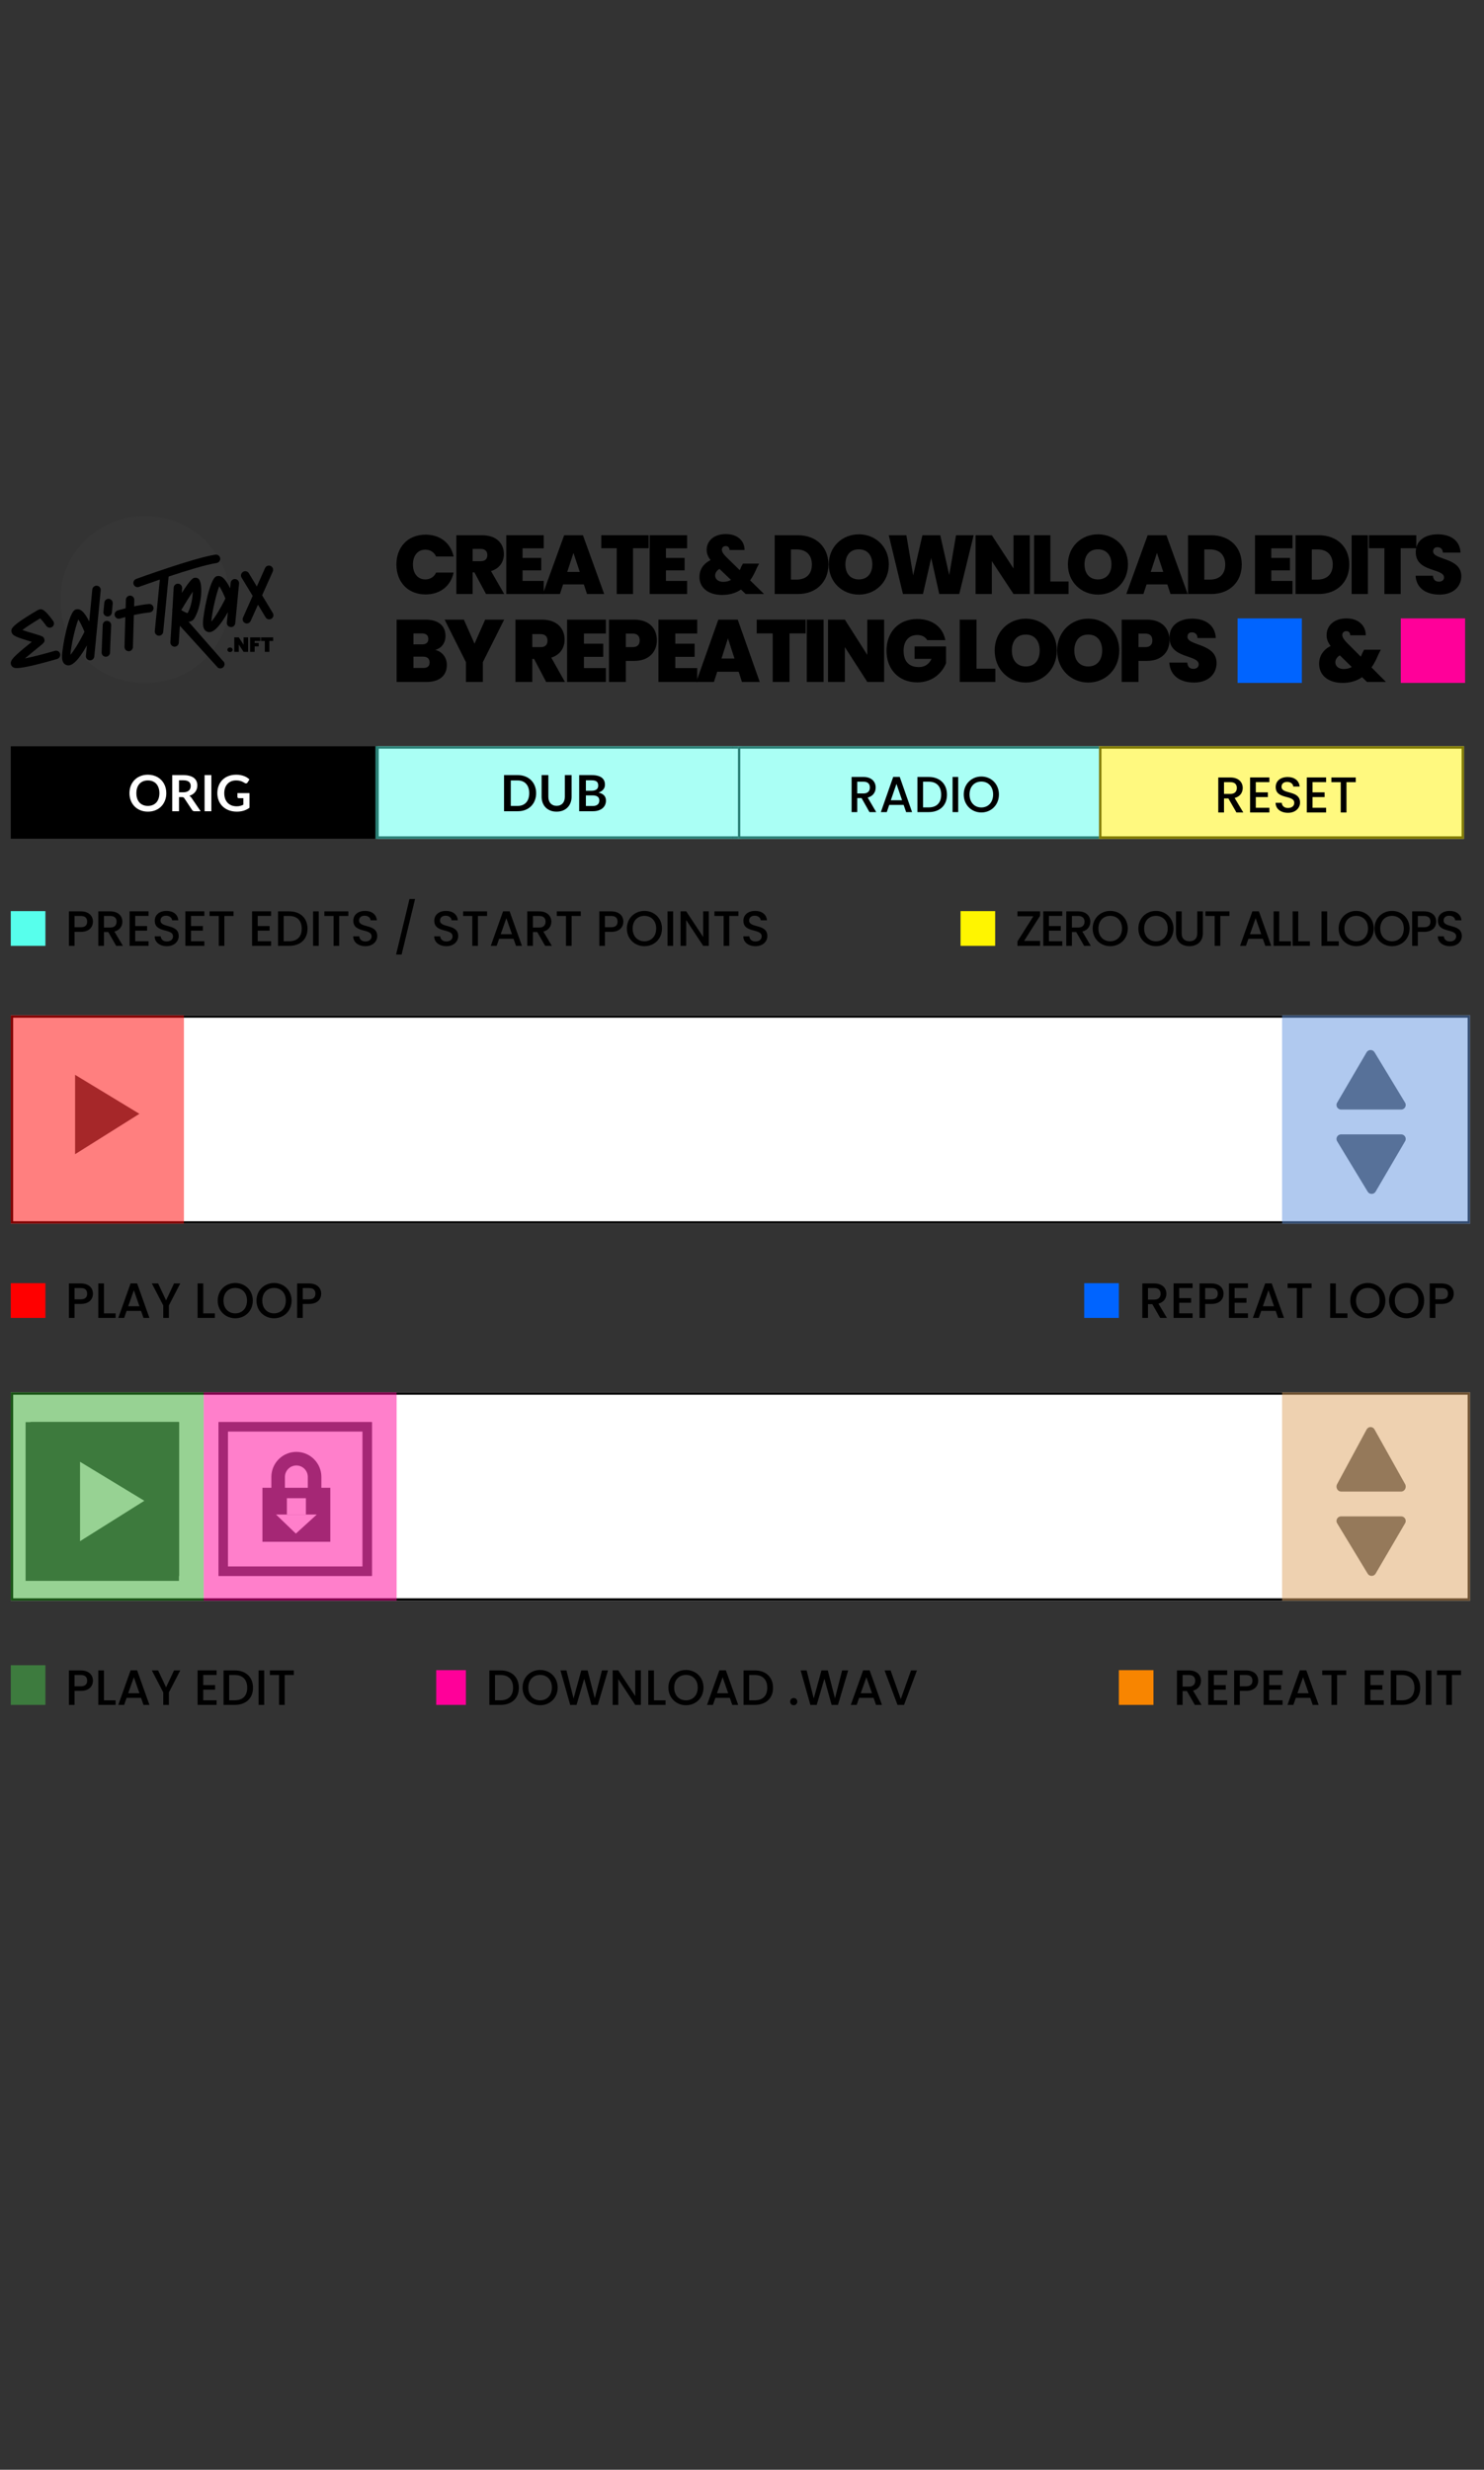 <svg width="413" height="687" viewBox="0 0 413 687" fill="none" xmlns="http://www.w3.org/2000/svg">
<rect x="0" y="0" width="413" height="687" fill="#333333" stroke="none"/>
<path opacity="0.2" d="M29.156 319.685V307.255C29.156 306.204 30.19 305.543 31.025 306.059L40.909 312.165C41.751 312.686 41.761 314.012 40.925 314.546L31.042 320.87C30.206 321.405 29.156 320.745 29.156 319.685Z" fill="white"/>
<g opacity="0.5">
<path opacity="0.5" d="M85.008 307.787V319.516H92.206V316.733H88.673V307.787H85.008Z" fill="white"/>
<path opacity="0.5" d="M102.708 314.845C102.708 311.862 100.594 310.057 97.787 310.057C94.981 310.057 92.867 311.862 92.867 314.845C92.867 317.826 94.981 319.632 97.787 319.632C100.594 319.632 102.708 317.826 102.708 314.845ZM96.582 314.845C96.582 313.735 97.144 313.237 97.787 313.237C98.431 313.237 98.993 313.735 98.993 314.845C98.993 315.955 98.431 316.451 97.787 316.451C97.126 316.451 96.582 315.955 96.582 314.845Z" fill="white"/>
<path opacity="0.5" d="M113.2 314.845C113.2 311.862 111.087 310.057 108.28 310.057C105.473 310.057 103.359 311.862 103.359 314.845C103.359 317.826 105.473 319.632 108.28 319.632C111.087 319.632 113.2 317.826 113.2 314.845ZM107.074 314.845C107.074 313.735 107.636 313.237 108.28 313.237C108.924 313.237 109.485 313.735 109.485 314.845C109.485 315.955 108.924 316.451 108.28 316.451C107.619 316.451 107.074 315.955 107.074 314.845Z" fill="white"/>
<path opacity="0.5" d="M118.017 311.449V310.173H114.352V323.989H118.017V318.241C118.463 319.085 119.338 319.632 120.577 319.632C122.723 319.632 124.424 317.86 124.424 314.845C124.424 311.829 122.723 310.057 120.577 310.057C119.338 310.057 118.463 310.604 118.017 311.449ZM120.708 314.845C120.708 315.872 120.114 316.418 119.354 316.418C118.595 316.418 118 315.872 118 314.845C118 313.818 118.595 313.271 119.354 313.271C120.114 313.271 120.708 313.818 120.708 314.845Z" fill="white"/>
<path opacity="0.5" d="M128.022 319.351H136.558V316.385H132.777C134.693 315.176 136.509 313.172 136.509 310.769C136.509 308.847 135.436 307.141 132.431 307.141C130.169 307.141 128.088 308.383 127.973 311.597H131.523C131.456 310.62 131.787 310.222 132.183 310.222C132.562 310.222 132.81 310.521 132.81 311.05C132.81 312.79 130.35 314.828 128.022 316.584V319.351Z" fill="white"/>
</g>
<g opacity="0.5">
<path opacity="0.5" d="M160.73 313.316C160.73 315.716 161.449 317.507 163.762 317.507C166.076 317.507 166.794 315.716 166.794 313.316C166.794 310.939 166.076 309.158 163.762 309.158C161.449 309.158 160.73 310.939 160.73 313.316ZM165.245 313.316C165.245 314.78 165.087 316.042 163.762 316.042C162.437 316.042 162.28 314.78 162.28 313.316C162.28 311.907 162.437 310.623 163.762 310.623C165.087 310.623 165.245 311.907 165.245 313.316Z" fill="white"/>
<path opacity="0.5" d="M167.988 313.316C167.988 315.716 168.707 317.507 171.02 317.507C173.333 317.507 174.052 315.716 174.052 313.316C174.052 310.939 173.333 309.158 171.02 309.158C168.707 309.158 167.988 310.939 167.988 313.316ZM172.502 313.316C172.502 314.78 172.345 316.042 171.02 316.042C169.695 316.042 169.538 314.78 169.538 313.316C169.538 311.907 169.695 310.623 171.02 310.623C172.345 310.623 172.502 311.907 172.502 313.316Z" fill="white"/>
<path opacity="0.5" d="M177.076 316.684C177.076 316.166 176.672 315.76 176.121 315.76C175.549 315.76 175.145 316.166 175.145 316.684C175.145 317.203 175.549 317.609 176.121 317.609C176.672 317.609 177.076 317.203 177.076 316.684ZM177.076 312.02C177.076 311.502 176.672 311.096 176.121 311.096C175.549 311.096 175.145 311.502 175.145 312.02C175.145 312.538 175.549 312.944 176.121 312.944C176.672 312.944 177.076 312.538 177.076 312.02Z" fill="white"/>
<path opacity="0.5" d="M178.191 313.316C178.191 315.716 178.91 317.507 181.224 317.507C183.537 317.507 184.255 315.716 184.255 313.316C184.255 310.939 183.537 309.158 181.224 309.158C178.91 309.158 178.191 310.939 178.191 313.316ZM182.705 313.316C182.705 314.78 182.549 316.042 181.224 316.042C179.899 316.042 179.741 314.78 179.741 313.316C179.741 311.907 179.899 310.623 181.224 310.623C182.549 310.623 182.705 311.907 182.705 313.316Z" fill="white"/>
<path opacity="0.5" d="M185.876 309.293V314.116H187.381C187.55 313.609 187.965 313.248 188.616 313.248C189.504 313.248 189.964 313.755 189.964 314.679C189.964 315.547 189.548 316.2 188.628 316.2C187.864 316.2 187.404 315.783 187.269 315.209H185.742C185.876 316.549 186.887 317.53 188.65 317.53C190.514 317.53 191.48 316.335 191.48 314.657C191.48 313.383 190.829 311.941 188.92 311.941C188.235 311.941 187.617 312.234 187.314 312.606V310.679H190.952V309.293H185.876Z" fill="white"/>
<path opacity="0.5" d="M194.513 316.684C194.513 316.166 194.109 315.76 193.559 315.76C192.986 315.76 192.582 316.166 192.582 316.684C192.582 317.203 192.986 317.609 193.559 317.609C194.109 317.609 194.513 317.203 194.513 316.684ZM194.513 312.02C194.513 311.502 194.109 311.096 193.559 311.096C192.986 311.096 192.582 311.502 192.582 312.02C192.582 312.538 192.986 312.944 193.559 312.944C194.109 312.944 194.513 312.538 194.513 312.02Z" fill="white"/>
<path opacity="0.5" d="M195.629 313.316C195.629 315.716 196.348 317.507 198.661 317.507C200.974 317.507 201.693 315.716 201.693 313.316C201.693 310.939 200.974 309.158 198.661 309.158C196.348 309.158 195.629 310.939 195.629 313.316ZM200.144 313.316C200.144 314.78 199.986 316.042 198.661 316.042C197.336 316.042 197.179 314.78 197.179 313.316C197.179 311.907 197.336 310.623 198.661 310.623C199.986 310.623 200.144 311.907 200.144 313.316Z" fill="white"/>
<path opacity="0.5" d="M202.887 313.316C202.887 315.716 203.605 317.507 205.919 317.507C208.232 317.507 208.951 315.716 208.951 313.316C208.951 310.939 208.232 309.158 205.919 309.158C203.605 309.158 202.887 310.939 202.887 313.316ZM207.401 313.316C207.401 314.78 207.244 316.042 205.919 316.042C204.594 316.042 204.437 314.78 204.437 313.316C204.437 311.907 204.594 310.623 205.919 310.623C207.244 310.623 207.401 311.907 207.401 313.316Z" fill="white"/>
</g>
<path opacity="0.2" d="M381.711 304.5H370.438C369.485 304.5 368.886 303.464 369.354 302.626L374.892 292.719C375.363 291.874 376.566 291.865 377.051 292.702L382.786 302.61C383.271 303.447 382.672 304.5 381.711 304.5Z" fill="white"/>
<path opacity="0.2" d="M370.439 321.06H381.711C382.664 321.06 383.264 322.096 382.796 322.934L377.258 332.841C376.786 333.686 375.583 333.695 375.099 332.857L369.363 322.95C368.878 322.113 369.477 321.06 370.439 321.06Z" fill="white"/>
<path opacity="0.5" d="M325.484 308.64H329.268V297.6H323.762V300.742H325.484V308.64Z" fill="white"/>
<g opacity="0.5">
<path opacity="0.5" d="M317.879 319.267V324.819H320.812V323.936H318.988V319.267H317.879Z" fill="white"/>
<path opacity="0.5" d="M325.76 322.615C325.76 321.224 324.77 320.34 323.502 320.34C322.233 320.34 321.242 321.224 321.242 322.615C321.242 323.999 322.201 324.89 323.47 324.89C324.746 324.89 325.76 323.999 325.76 322.615ZM322.368 322.615C322.368 321.733 322.899 321.311 323.486 321.311C324.072 321.311 324.619 321.733 324.619 322.615C324.619 323.49 324.056 323.92 323.47 323.92C322.875 323.92 322.368 323.49 322.368 322.615Z" fill="white"/>
<path opacity="0.5" d="M330.811 322.615C330.811 321.224 329.82 320.34 328.552 320.34C327.284 320.34 326.293 321.224 326.293 322.615C326.293 323.999 327.252 324.89 328.52 324.89C329.797 324.89 330.811 323.999 330.811 322.615ZM327.419 322.615C327.419 321.733 327.95 321.311 328.537 321.311C329.123 321.311 329.67 321.733 329.67 322.615C329.67 323.49 329.107 323.92 328.52 323.92C327.926 323.92 327.419 323.49 327.419 322.615Z" fill="white"/>
<path opacity="0.5" d="M332.73 321.049V320.412H331.621V326.918H332.73V324.19C333 324.548 333.492 324.89 334.181 324.89C335.307 324.89 336.187 323.975 336.187 322.6C336.187 321.224 335.307 320.34 334.181 320.34C333.5 320.34 332.992 320.674 332.73 321.049ZM335.053 322.6C335.053 323.435 334.491 323.911 333.888 323.911C333.294 323.911 332.73 323.451 332.73 322.615C332.73 321.78 333.294 321.319 333.888 321.319C334.491 321.319 335.053 321.764 335.053 322.6Z" fill="white"/>
</g>
<path d="M389.932 311.4H373.232C372.242 311.4 371.624 310.34 372.12 309.492L380.324 295.474C380.814 294.636 382.034 294.627 382.537 295.457L391.034 309.475C391.547 310.323 390.93 311.4 389.932 311.4Z" fill="#4C4F53"/>
<path d="M373.232 316.92H389.932C390.922 316.92 391.54 318.069 391.044 318.987L382.84 334.173C382.35 335.081 381.13 335.091 380.627 334.191L372.13 319.005C371.617 318.087 372.234 316.92 373.232 316.92Z" fill="#4C4F53"/>
<path opacity="0.5" d="M18.145 326.58V301.74L40.171 313.942L18.145 326.58Z" fill="#4B4F53"/>
<path d="M104.75 233.305H206.315V207.59H104.75V233.305Z" fill="white"/>
<path fill-rule="evenodd" clip-rule="evenodd" d="M105.41 232.642H205.655V208.253H105.41V232.642ZM104.75 233.305V207.59H206.315V233.305H104.75Z" fill="black"/>
<path d="M205.371 233.305H306.936V207.59H205.371V233.305Z" fill="white"/>
<path fill-rule="evenodd" clip-rule="evenodd" d="M206.031 232.642H306.276V208.253H206.031V232.642ZM205.371 233.305V207.59H306.936V233.305H205.371Z" fill="black"/>
<path d="M305.867 233.305H407.433V207.59H305.867V233.305Z" fill="white"/>
<path fill-rule="evenodd" clip-rule="evenodd" d="M306.527 232.642H406.772V208.253H306.527V232.642ZM305.867 233.305V207.59H407.433V233.305H305.867Z" fill="black"/>
<path d="M3 233.305H105.208V207.59H3V233.305Z" fill="black"/>
<path d="M46.283 220.635C46.283 221.372 46.16 222.055 45.912 222.686C45.669 223.311 45.324 223.853 44.876 224.312C44.428 224.77 43.889 225.13 43.259 225.389C42.629 225.644 41.929 225.771 41.159 225.771C40.393 225.771 39.696 225.644 39.066 225.389C38.435 225.13 37.894 224.77 37.441 224.312C36.993 223.853 36.646 223.311 36.398 222.686C36.151 222.055 36.027 221.372 36.027 220.635C36.027 219.898 36.151 219.218 36.398 218.592C36.646 217.962 36.993 217.417 37.441 216.959C37.894 216.5 38.435 216.143 39.066 215.889C39.696 215.629 40.393 215.499 41.159 215.499C41.672 215.499 42.155 215.559 42.608 215.68C43.061 215.796 43.476 215.962 43.854 216.181C44.232 216.393 44.57 216.655 44.869 216.966C45.172 217.272 45.429 217.614 45.639 217.994C45.849 218.374 46.008 218.787 46.115 219.231C46.227 219.676 46.283 220.144 46.283 220.635ZM44.358 220.635C44.358 220.084 44.283 219.591 44.134 219.155C43.985 218.715 43.772 218.342 43.497 218.036C43.222 217.73 42.886 217.496 42.489 217.334C42.097 217.172 41.654 217.091 41.159 217.091C40.664 217.091 40.218 217.172 39.822 217.334C39.43 217.496 39.094 217.73 38.813 218.036C38.538 218.342 38.326 218.715 38.176 219.155C38.027 219.591 37.953 220.084 37.953 220.635C37.953 221.186 38.027 221.682 38.176 222.123C38.326 222.558 38.538 222.929 38.813 223.234C39.094 223.535 39.43 223.768 39.822 223.93C40.218 224.092 40.664 224.173 41.159 224.173C41.654 224.173 42.097 224.092 42.489 223.93C42.886 223.768 43.222 223.535 43.497 223.234C43.772 222.929 43.985 222.558 44.134 222.123C44.283 221.682 44.358 221.186 44.358 220.635ZM50.996 220.392C51.351 220.392 51.659 220.348 51.92 220.26C52.186 220.172 52.403 220.051 52.571 219.898C52.744 219.741 52.872 219.556 52.956 219.343C53.04 219.129 53.082 218.895 53.082 218.64C53.082 218.131 52.912 217.74 52.571 217.466C52.235 217.193 51.719 217.056 51.024 217.056H49.82V220.392H50.996ZM55.841 225.66H54.139C53.817 225.66 53.584 225.535 53.439 225.285L51.311 222.067C51.232 221.946 51.143 221.86 51.045 221.81C50.952 221.759 50.812 221.733 50.625 221.733H49.82V225.66H47.937V215.611H51.024C51.71 215.611 52.298 215.682 52.788 215.826C53.283 215.965 53.687 216.162 53.999 216.416C54.317 216.671 54.55 216.977 54.7 217.334C54.849 217.686 54.923 218.075 54.923 218.502C54.923 218.84 54.872 219.16 54.77 219.461C54.672 219.762 54.527 220.035 54.336 220.281C54.149 220.526 53.915 220.742 53.635 220.927C53.36 221.113 53.045 221.258 52.69 221.365C52.812 221.434 52.924 221.518 53.026 221.615C53.129 221.708 53.222 221.819 53.306 221.949L55.841 225.66ZM58.824 225.66H56.934V215.611H58.824V225.66ZM69.435 220.621V224.687C68.921 225.062 68.373 225.338 67.79 225.514C67.211 225.686 66.59 225.771 65.927 225.771C65.101 225.771 64.352 225.644 63.681 225.389C63.013 225.134 62.441 224.78 61.965 224.326C61.494 223.872 61.13 223.329 60.873 222.699C60.617 222.069 60.488 221.381 60.488 220.635C60.488 219.88 60.612 219.187 60.859 218.557C61.107 217.927 61.457 217.385 61.909 216.931C62.367 216.477 62.92 216.124 63.569 215.875C64.218 215.624 64.945 215.499 65.752 215.499C66.163 215.499 66.546 215.531 66.9 215.597C67.26 215.661 67.591 215.751 67.895 215.867C68.203 215.979 68.483 216.115 68.735 216.277C68.987 216.44 69.218 216.618 69.428 216.813L68.889 217.66C68.805 217.795 68.695 217.879 68.56 217.911C68.425 217.939 68.278 217.904 68.119 217.807C67.965 217.718 67.811 217.631 67.657 217.543C67.502 217.454 67.33 217.378 67.139 217.313C66.952 217.248 66.74 217.195 66.501 217.153C66.268 217.112 65.998 217.091 65.69 217.091C65.19 217.091 64.737 217.174 64.332 217.341C63.93 217.508 63.587 217.746 63.303 218.057C63.018 218.367 62.798 218.74 62.644 219.176C62.49 219.611 62.413 220.098 62.413 220.635C62.413 221.21 62.495 221.724 62.658 222.178C62.827 222.628 63.06 223.01 63.359 223.325C63.662 223.635 64.026 223.874 64.451 224.041C64.875 224.203 65.349 224.284 65.871 224.284C66.245 224.284 66.579 224.245 66.873 224.166C67.167 224.087 67.454 223.98 67.734 223.846V222.025H66.46C66.339 222.025 66.243 221.993 66.173 221.928C66.107 221.859 66.074 221.775 66.074 221.678V220.621H69.435Z" fill="white"/>
<path d="M110.32 157.026C110.32 161.919 113.534 165.352 118.434 165.352C122.526 165.352 125.438 162.986 126.247 159.275H121.37C120.792 160.505 119.705 161.177 118.365 161.177C116.284 161.177 114.92 159.554 114.92 157.026C114.92 154.521 116.284 152.897 118.365 152.897C119.705 152.897 120.792 153.57 121.37 154.799H126.247C125.438 151.088 122.526 148.722 118.434 148.722C113.534 148.722 110.32 152.155 110.32 157.026Z" fill="black"/>
<path d="M135.63 154.382C135.63 155.495 135.005 156.098 133.78 156.098H131.538V152.688H133.78C135.005 152.688 135.63 153.361 135.63 154.382ZM127.008 148.885V165.236H131.538V159.206H132.023L135.26 165.236H140.322L136.647 158.858C139.074 158.116 140.229 156.26 140.229 154.126C140.229 151.204 138.196 148.885 134.15 148.885H127.008Z" fill="black"/>
<path d="M151.323 148.885H140.898V165.236H151.323V161.595H145.429V158.649H150.63V155.193H145.429V152.526H151.323V148.885Z" fill="black"/>
<path d="M163.363 165.236H168.148L162.23 148.885H157.007L151.066 165.236H155.828L156.706 162.569H162.485L163.363 165.236ZM161.352 159.09H157.862L159.595 153.802L161.352 159.09Z" fill="black"/>
<path d="M167.34 152.503H171.639V165.236H176.17V152.503H180.515V148.885H167.34V152.503Z" fill="black"/>
<path d="M191.226 148.885H180.801V165.236H191.226V161.595H185.332V158.649H190.533V155.193H185.332V152.526H191.226V148.885Z" fill="black"/>
<path d="M207.208 152.99C207.254 150.717 205.52 148.56 202.007 148.56C198.563 148.56 196.667 150.555 196.667 152.944C196.667 153.941 196.968 154.799 197.754 155.796C195.65 156.84 194.656 158.556 194.656 160.481C194.656 163.473 197.084 165.491 200.967 165.491C203.024 165.491 204.757 164.981 206.214 163.984L207.531 165.236H212.64L208.757 161.432C209.45 160.481 210.051 159.345 210.583 158.069L211.253 156.77H206.769L206.306 157.605C206.168 157.953 206.029 158.278 205.867 158.603L202.053 154.869C201.29 154.103 200.898 153.477 200.898 152.897C200.898 152.271 201.383 151.9 201.984 151.9C202.538 151.9 203.024 152.248 203.024 152.99H207.208ZM201.267 161.85C199.834 161.85 199.025 161.038 199.025 160.087C199.025 159.415 199.418 158.742 200.227 158.255L203.44 161.316C202.816 161.664 202.099 161.85 201.267 161.85Z" fill="black"/>
<path d="M222.043 148.885L215.594 148.885V165.236H222.043C227.244 165.236 230.549 161.78 230.549 157.049C230.549 152.248 227.244 148.885 222.043 148.885ZM220.125 161.224V152.828H221.696C224.308 152.828 225.949 154.335 225.949 157.049C225.949 159.739 224.308 161.224 221.696 161.224H220.125Z" fill="black"/>
<path d="M247.365 157.002C247.365 152.085 243.666 148.63 239.02 148.63C234.397 148.63 230.652 152.085 230.652 157.002C230.652 161.919 234.397 165.398 239.02 165.398C243.643 165.398 247.365 161.919 247.365 157.002ZM235.276 157.002C235.276 154.428 236.662 152.804 239.02 152.804C241.355 152.804 242.765 154.428 242.765 157.002C242.765 159.53 241.355 161.177 239.02 161.177C236.662 161.177 235.276 159.53 235.276 157.002Z" fill="black"/>
<path d="M251.296 165.236H256.867L259.155 155.216L261.397 165.236H266.968L270.967 148.885H266.067L264.172 159.971L261.675 148.885H256.705L254.139 160.064L252.244 148.885H247.344L251.296 165.236Z" fill="black"/>
<path d="M282.063 148.885V158.139L276.031 148.885H271.5V165.236H276.031V156.098L282.063 165.236H286.594V148.885H282.063Z" fill="black"/>
<path d="M287.789 148.885V165.236H297.382V161.757H292.32V148.885H287.789Z" fill="black"/>
<path d="M313.912 157.002C313.912 152.085 310.213 148.63 305.567 148.63C300.944 148.63 297.199 152.085 297.199 157.002C297.199 161.919 300.944 165.398 305.567 165.398C310.19 165.398 313.912 161.919 313.912 157.002ZM301.822 157.002C301.822 154.428 303.209 152.804 305.567 152.804C307.902 152.804 309.312 154.428 309.312 157.002C309.312 159.53 307.902 161.177 305.567 161.177C303.209 161.177 301.822 159.53 301.822 157.002Z" fill="black"/>
<path d="M325.75 165.236H330.535L324.617 148.885H319.393L313.453 165.236H318.215L319.093 162.569H324.872L325.75 165.236ZM323.739 159.09H320.249L321.982 153.802L323.739 159.09Z" fill="black"/>
<path d="M337.078 148.885H330.629V165.236H337.078C342.279 165.236 345.584 161.78 345.584 157.049C345.584 152.248 342.279 148.885 337.078 148.885ZM335.159 161.224V152.828H336.731C339.343 152.828 340.984 154.335 340.984 157.049C340.984 159.739 339.343 161.224 336.731 161.224H335.159Z" fill="black"/>
<path d="M359.698 148.885H349.273V165.236H359.698V161.595H353.804V158.649H359.005V155.193H353.804V152.526H359.698V148.885Z" fill="black"/>
<path d="M367 148.885H360.551V165.236H367C372.201 165.236 375.506 161.78 375.506 157.049C375.506 152.248 372.201 148.885 367 148.885ZM365.081 161.224V152.828H366.653C369.265 152.828 370.906 154.335 370.906 157.049C370.906 159.739 369.265 161.224 366.653 161.224H365.081Z" fill="black"/>
<path d="M376.156 165.236H380.687V148.885H376.156V165.236Z" fill="black"/>
<path d="M380.984 152.503H385.284V165.236H389.814V152.503H394.16V148.885H380.984V152.503Z" fill="black"/>
<path d="M406.679 160.273C406.679 155.031 398.843 155.819 398.843 153.384C398.843 152.596 399.374 152.201 400.044 152.225C400.876 152.225 401.501 152.688 401.547 153.709H406.47C406.309 150.462 403.858 148.63 400.114 148.63C396.67 148.63 394.012 150.346 394.012 153.547C393.942 159.229 401.848 158 401.871 160.621C401.871 161.386 401.246 161.803 400.437 161.803C399.605 161.803 398.889 161.386 398.796 160.157H393.965C394.15 163.659 396.97 165.398 400.599 165.398C404.46 165.398 406.679 163.149 406.679 160.273Z" fill="black"/>
<path d="M3 282.42H409.117V340.38H3V282.42Z" fill="white"/>
<path fill-rule="evenodd" clip-rule="evenodd" d="M408.456 283.086H3.66V339.714H408.456V283.086ZM3 282.42V340.38H409.117V282.42H3Z" fill="black"/>
<path d="M20.898 321.06V298.98L38.795 309.826L20.898 321.06Z" fill="#4C4F53"/>
<path d="M389.932 308.64H373.232C372.242 308.64 371.624 307.58 372.12 306.732L380.324 292.714C380.814 291.876 382.034 291.867 382.537 292.697L391.034 306.716C391.547 307.563 390.93 308.64 389.932 308.64Z" fill="#4C4F53"/>
<path d="M373.232 315.54H389.932C390.922 315.54 391.54 316.601 391.044 317.448L382.84 331.466C382.349 332.304 381.13 332.313 380.627 331.483L372.13 317.465C371.617 316.618 372.234 315.54 373.232 315.54Z" fill="#4C4F53"/>
<path d="M3 387.3H409.117V445.26H3V387.3Z" fill="white"/>
<path fill-rule="evenodd" clip-rule="evenodd" d="M408.456 387.966H3.66V444.594H408.456V387.966ZM3 387.3V445.26H409.117V387.3H3Z" fill="black"/>
<path d="M389.932 414.9H373.232C372.242 414.9 371.624 413.751 372.12 412.833L380.324 397.647C380.814 396.739 382.034 396.729 382.537 397.629L391.034 412.816C391.547 413.733 390.93 414.9 389.932 414.9Z" fill="#4C4F53"/>
<path d="M373.232 421.8H389.932C390.922 421.8 391.54 422.861 391.044 423.708L382.84 437.726C382.349 438.564 381.13 438.573 380.627 437.743L372.13 423.725C371.617 422.878 372.234 421.8 373.232 421.8Z" fill="#4C4F53"/>
<path d="M49.806 439.74H7.129V395.58H49.806V439.74Z" fill="#4B4F53"/>
<path d="M49.808 438.36H8.508L8.508 395.58H49.808V438.36Z" fill="#4B4F53"/>
<path fill-rule="evenodd" clip-rule="evenodd" d="M9.175 437.669H49.141V396.271H9.175V437.669ZM49.808 438.36V395.58H8.508L8.508 438.36H49.808Z" fill="#4B4F53"/>
<path d="M22.273 428.7V406.62L40.17 417.466L22.273 428.7Z" fill="white"/>
<path fill-rule="evenodd" clip-rule="evenodd" d="M61.51 437.669H102.807V396.271H61.51V437.669ZM103.497 438.36V395.58H60.82V438.36H103.497Z" fill="#4B4F53"/>
<rect x="103.496" y="438.36" width="42.677" height="42.78" transform="rotate(-180 103.496 438.36)" fill="#4B4F53"/>
<rect x="101.98" y="436.702" width="39.644" height="39.743" transform="rotate(-180 101.98 436.702)" fill="#4B4F53" stroke="#4B4F53"/>
<rect x="63.445" y="398.213" width="37.424" height="37.515" fill="white"/>
<g clip-path="url(#clip0_763_8829)">
<path d="M89.439 413.844V410.835C89.439 406.983 86.324 403.86 82.481 403.86C78.637 403.86 75.522 406.983 75.522 410.835V413.844H73.039V428.87H91.922V413.844H89.439ZM83.362 422.112L83.624 424.827H81.337L81.599 422.111C80.823 421.771 80.281 420.995 80.281 420.092C80.281 418.874 81.266 417.887 82.481 417.886C83.695 417.887 84.68 418.874 84.68 420.092C84.68 420.995 84.138 421.771 83.362 422.112ZM85.664 413.844H79.297V410.835C79.297 409.076 80.725 407.645 82.481 407.645C84.236 407.645 85.664 409.076 85.664 410.835V413.844Z" fill="#4B4F53"/>
<rect x="75.309" y="415.986" width="10.585" height="10.61" fill="#4B4F53"/>
<path d="M79.844 416.744H85.136V421.291H79.844V416.744Z" fill="white"/>
<path d="M88.161 421.291H76.82L82.337 426.596L88.161 421.291Z" fill="white"/>
</g>
<rect opacity="0.5" x="356.805" y="387.3" width="52.313" height="57.96" fill="#DEA462"/>
<rect opacity="0.5" x="356.805" y="282.42" width="52.313" height="57.96" fill="#6294E1"/>
<rect opacity="0.5" x="3" y="282.42" width="48.183" height="57.96" fill="#FF0000"/>
<path opacity="0.5" d="M203.992 207.555H305.866V233.361H203.992V207.555Z" fill="#57FFEC"/>
<path opacity="0.5" d="M104.484 207.555H203.99V233.361H104.484V207.555Z" fill="#57FFEC"/>
<rect opacity="0.5" x="3" y="387.3" width="53.69" height="57.96" fill="#30A729"/>
<rect opacity="0.5" x="56.691" y="387.3" width="53.69" height="57.96" fill="#FF0099"/>
<rect x="121.395" y="464.58" width="8.26" height="9.66" fill="#FF0099"/>
<rect x="3" y="463.2" width="9.637" height="11.04" fill="#3D7B3E"/>
<rect x="3" y="356.94" width="9.637" height="9.66" fill="#FF0000"/>
<rect x="3" y="253.44" width="9.637" height="9.66" fill="#57FFEC"/>
<path d="M149.206 220.635C149.206 221.372 149.083 222.048 148.837 222.664C148.591 223.281 148.245 223.811 147.8 224.256C147.355 224.701 146.82 225.046 146.194 225.292C145.567 225.537 144.872 225.66 144.106 225.66H140.273V215.611H144.106C144.872 215.611 145.567 215.736 146.194 215.986C146.82 216.231 147.355 216.577 147.8 217.021C148.245 217.461 148.591 217.99 148.837 218.606C149.083 219.222 149.206 219.898 149.206 220.635ZM147.286 220.635C147.286 220.084 147.212 219.591 147.063 219.155C146.919 218.715 146.708 218.344 146.43 218.043C146.156 217.737 145.822 217.503 145.428 217.341C145.039 217.179 144.598 217.098 144.106 217.098H142.152V224.173H144.106C144.598 224.173 145.039 224.092 145.428 223.93C145.822 223.768 146.156 223.535 146.43 223.234C146.708 222.929 146.919 222.558 147.063 222.123C147.212 221.682 147.286 221.186 147.286 220.635ZM154.907 224.152C155.268 224.152 155.591 224.092 155.873 223.971C156.161 223.85 156.402 223.682 156.597 223.464C156.791 223.246 156.94 222.982 157.042 222.672C157.149 222.361 157.202 222.013 157.202 221.629V215.611H159.073V221.629C159.073 222.227 158.976 222.78 158.781 223.29C158.591 223.795 158.315 224.233 157.954 224.604C157.596 224.969 157.16 225.257 156.646 225.466C156.131 225.669 155.551 225.771 154.907 225.771C154.257 225.771 153.675 225.669 153.16 225.466C152.646 225.257 152.207 224.969 151.846 224.604C151.489 224.233 151.212 223.795 151.018 223.29C150.828 222.78 150.732 222.227 150.732 221.629V215.611H152.604V221.622C152.604 222.007 152.655 222.354 152.757 222.664C152.863 222.975 153.014 223.242 153.209 223.464C153.409 223.682 153.65 223.85 153.932 223.971C154.22 224.092 154.545 224.152 154.907 224.152ZM164.947 224.2C165.295 224.2 165.587 224.159 165.823 224.075C166.06 223.992 166.248 223.881 166.387 223.742C166.531 223.603 166.633 223.441 166.693 223.256C166.758 223.07 166.791 222.873 166.791 222.664C166.791 222.447 166.756 222.252 166.687 222.081C166.617 221.905 166.508 221.756 166.359 221.636C166.211 221.511 166.018 221.416 165.782 221.351C165.55 221.286 165.269 221.254 164.94 221.254H163.055V224.2H164.947ZM163.055 217.056V219.961H164.544C165.184 219.961 165.666 219.845 165.991 219.614C166.32 219.382 166.484 219.014 166.484 218.509C166.484 217.985 166.336 217.612 166.039 217.39C165.743 217.167 165.279 217.056 164.648 217.056H163.055ZM164.648 215.611C165.307 215.611 165.87 215.673 166.339 215.798C166.807 215.923 167.19 216.101 167.487 216.333C167.788 216.565 168.008 216.846 168.147 217.174C168.287 217.503 168.356 217.874 168.356 218.286C168.356 218.522 168.321 218.75 168.251 218.967C168.182 219.181 168.073 219.382 167.925 219.572C167.781 219.757 167.595 219.927 167.368 220.08C167.145 220.232 166.879 220.362 166.568 220.468C167.95 220.779 168.641 221.525 168.641 222.706C168.641 223.132 168.56 223.526 168.398 223.888C168.235 224.249 167.999 224.562 167.688 224.826C167.377 225.085 166.995 225.289 166.54 225.438C166.086 225.586 165.567 225.66 164.982 225.66H161.184V215.611H164.648Z" fill="black"/>
<rect x="267.32" y="253.44" width="9.637" height="9.66" fill="#FFF500"/>
<rect x="301.738" y="356.94" width="9.637" height="9.66" fill="#0064FF"/>
<path d="M119.559 184.283C119.559 185.315 118.961 185.807 117.79 185.807H115.065V182.661H117.766C118.914 182.661 119.559 183.226 119.559 184.283ZM119.201 177.746C119.201 178.754 118.579 179.245 117.431 179.245H115.065V176.198H117.431C118.579 176.198 119.201 176.714 119.201 177.746ZM124.364 184.971C124.364 183.005 123.145 181.26 121.137 180.793C122.787 180.326 123.982 178.95 123.982 176.861C123.982 173.986 121.878 172.364 118.459 172.364H110.379V189.69H118.722C122.332 189.69 124.364 187.896 124.364 184.971Z" fill="black"/>
<path d="M129.669 184.185V189.69H134.379V184.185L140.308 172.364H135.024L132.06 179.049L129.096 172.364H123.74L129.669 184.185Z" fill="black"/>
<path d="M152.371 178.188C152.371 179.368 151.725 180.007 150.458 180.007H148.139V176.394H150.458C151.725 176.394 152.371 177.107 152.371 178.188ZM143.454 172.364V189.69H148.139V183.3H148.641L151.988 189.69H157.224L153.423 182.931C155.933 182.145 157.128 180.179 157.128 177.918C157.128 174.822 155.024 172.364 150.841 172.364H143.454Z" fill="black"/>
<path d="M168.607 172.364H157.825V189.69H168.607V185.831H162.51V182.71H167.89V179.049H162.51V176.222H168.607V172.364Z" fill="black"/>
<path d="M174.173 180.007V176.247H176.038C177.449 176.247 178.022 176.984 178.022 178.139C178.022 179.27 177.449 180.007 176.038 180.007H174.173ZM182.804 178.139C182.804 174.797 180.676 172.364 176.492 172.364H169.488V189.69H174.173V183.841H176.492C180.772 183.841 182.804 181.162 182.804 178.139Z" fill="black"/>
<path d="M194.034 172.364H183.252V189.69H194.034V185.831H187.938V182.71H193.317V179.049H187.938V176.222H194.034V172.364Z" fill="black"/>
<path d="M206.486 189.69H211.435L205.314 172.364H199.911L193.767 189.69H198.692L199.601 186.863H205.577L206.486 189.69ZM204.406 183.177H200.796L202.589 177.574L204.406 183.177Z" fill="black"/>
<path d="M210.595 176.198H215.042V189.69H219.727V176.198H224.222V172.364H210.595V176.198Z" fill="black"/>
<path d="M224.521 189.69H229.207V172.364H224.521V189.69Z" fill="black"/>
<path d="M241.366 172.364V182.17L235.127 172.364H230.441V189.69H235.127V180.007L241.366 189.69H246.052V172.364H241.366Z" fill="black"/>
<path d="M255.248 172.192C250.084 172.192 246.713 175.829 246.713 180.99C246.713 186.175 250.108 189.813 255.272 189.813C259.671 189.813 262.277 187.011 263.281 184.48V179.81H254.531V183.275H259.24C258.547 184.775 257.352 185.561 255.726 185.561C252.953 185.561 251.471 183.964 251.471 180.99C251.471 178.336 252.905 176.64 255.272 176.64C256.563 176.64 257.519 177.156 258.045 178.066H263.089C262.42 174.453 259.503 172.192 255.248 172.192Z" fill="black"/>
<path d="M267.088 172.364V189.69H277.009V186.003H271.773V172.364H267.088Z" fill="black"/>
<path d="M294.107 180.965C294.107 175.755 290.282 172.094 285.477 172.094C280.696 172.094 276.823 175.755 276.823 180.965C276.823 186.175 280.696 189.862 285.477 189.862C290.258 189.862 294.107 186.175 294.107 180.965ZM281.604 180.965C281.604 178.238 283.039 176.517 285.477 176.517C287.892 176.517 289.35 178.238 289.35 180.965C289.35 183.644 287.892 185.389 285.477 185.389C283.039 185.389 281.604 183.644 281.604 180.965Z" fill="black"/>
<path d="M311.49 180.965C311.49 175.755 307.665 172.094 302.86 172.094C298.079 172.094 294.206 175.755 294.206 180.965C294.206 186.175 298.079 189.862 302.86 189.862C307.641 189.862 311.49 186.175 311.49 180.965ZM298.987 180.965C298.987 178.238 300.421 176.517 302.86 176.517C305.275 176.517 306.733 178.238 306.733 180.965C306.733 183.644 305.275 185.389 302.86 185.389C300.421 185.389 298.987 183.644 298.987 180.965Z" fill="black"/>
<path d="M316.848 180.007V176.247H318.713C320.123 176.247 320.697 176.984 320.697 178.139C320.697 179.27 320.123 180.007 318.713 180.007H316.848ZM325.478 178.139C325.478 174.797 323.351 172.364 319.167 172.364H312.162V189.69H316.848V183.841H319.167C323.446 183.841 325.478 181.162 325.478 178.139Z" fill="black"/>
<path d="M338.573 184.431C338.573 178.877 330.469 179.712 330.469 177.132C330.469 176.296 331.019 175.878 331.712 175.903C332.573 175.903 333.218 176.394 333.266 177.476H338.358C338.191 174.035 335.657 172.094 331.784 172.094C328.222 172.094 325.472 173.912 325.472 177.304C325.401 183.325 333.577 182.022 333.601 184.799C333.601 185.61 332.955 186.053 332.118 186.053C331.258 186.053 330.517 185.61 330.421 184.308H325.425C325.616 188.019 328.532 189.862 332.286 189.862C336.278 189.862 338.573 187.478 338.573 184.431Z" fill="black"/>
<path d="M380.094 176.714C380.142 174.305 378.349 172.02 374.715 172.02C371.153 172.02 369.193 174.133 369.193 176.665C369.193 177.721 369.503 178.631 370.316 179.687C368.141 180.793 367.113 182.612 367.113 184.652C367.113 187.822 369.623 189.96 373.639 189.96C375.767 189.96 377.56 189.419 379.066 188.363L380.429 189.69H385.712L381.696 185.659C382.413 184.652 383.035 183.448 383.585 182.096L384.278 180.72H379.64L379.162 181.604C379.018 181.973 378.875 182.317 378.708 182.661L374.763 178.704C373.974 177.893 373.568 177.23 373.568 176.616C373.568 175.952 374.07 175.559 374.691 175.559C375.265 175.559 375.767 175.927 375.767 176.714H380.094ZM373.95 186.102C372.468 186.102 371.631 185.242 371.631 184.234C371.631 183.521 372.038 182.809 372.874 182.292L376.197 185.536C375.552 185.905 374.811 186.102 373.95 186.102Z" fill="black"/>
<rect x="311.375" y="464.58" width="9.637" height="9.66" fill="#F88500"/>
<rect x="344.414" y="172.02" width="17.897" height="17.94" fill="#0064FF"/>
<rect x="389.844" y="172.02" width="17.897" height="17.94" fill="#FF0099"/>
<path d="M20.745 257.925V254.792H22.48C23.705 254.792 24.256 255.372 24.256 256.366C24.256 257.332 23.705 257.925 22.48 257.925H20.745ZM25.866 256.366C25.866 254.806 24.751 253.509 22.48 253.509H19.176V263.1H20.745V259.208H22.48C24.971 259.208 25.866 257.732 25.866 256.366Z" fill="black"/>
<path d="M32.443 256.379C32.443 257.332 31.892 258.008 30.667 258.008H28.933V254.792H30.667C31.892 254.792 32.443 255.413 32.443 256.379ZM27.363 253.509V263.1H28.933V259.264H30.13L32.333 263.1H34.205L31.837 259.126C33.448 258.725 34.054 257.511 34.054 256.379C34.054 254.82 32.939 253.509 30.667 253.509H27.363Z" fill="black"/>
<path d="M41.348 253.495H36.062V263.1H41.348V261.817H37.631V258.877H40.935V257.594H37.631V254.779H41.348V253.495Z" fill="black"/>
<path d="M49.737 260.381C49.737 256.876 44.671 258.229 44.671 256.062C44.671 255.137 45.373 254.696 46.282 254.723C47.273 254.751 47.838 255.344 47.893 255.993H49.627C49.49 254.351 48.196 253.385 46.365 253.385C44.41 253.385 43.074 254.434 43.074 256.117C43.074 259.65 48.154 258.146 48.154 260.464C48.154 261.278 47.535 261.872 46.434 261.872C45.346 261.872 44.795 261.237 44.726 260.45H43.047C43.047 262.148 44.52 263.197 46.434 263.197C48.567 263.197 49.737 261.817 49.737 260.381Z" fill="black"/>
<path d="M56.876 253.495H51.589V263.1H56.876V261.817H53.159V258.877H56.463V257.594H53.159V254.779H56.876V253.495Z" fill="black"/>
<path d="M58.313 254.792H60.874V263.1H62.443V254.792H64.99V253.509H58.313V254.792Z" fill="black"/>
<path d="M75.442 253.495H70.156V263.1H75.442V261.817H71.725V258.877H75.029V257.594H71.725V254.779H75.442V253.495Z" fill="black"/>
<path d="M80.5 253.509H77.375V263.1H80.5C83.57 263.1 85.58 261.292 85.58 258.339C85.58 255.372 83.57 253.509 80.5 253.509ZM78.944 261.817V254.792H80.5C82.758 254.792 83.969 256.145 83.969 258.339C83.969 260.519 82.758 261.817 80.5 261.817H78.944Z" fill="black"/>
<path d="M87.135 263.1H88.705V253.509H87.135V263.1Z" fill="black"/>
<path d="M90.269 254.792H92.83V263.1H94.4V254.792H96.946V253.509H90.269V254.792Z" fill="black"/>
<path d="M104.992 260.381C104.992 256.876 99.926 258.229 99.926 256.062C99.926 255.137 100.628 254.696 101.537 254.723C102.528 254.751 103.093 255.344 103.148 255.993H104.882C104.745 254.351 103.45 253.385 101.62 253.385C99.665 253.385 98.329 254.434 98.329 256.117C98.329 259.65 103.409 258.146 103.409 260.464C103.409 261.278 102.79 261.872 101.688 261.872C100.601 261.872 100.05 261.237 99.981 260.45H98.302C98.302 262.148 99.775 263.197 101.688 263.197C103.822 263.197 104.992 261.817 104.992 260.381Z" fill="black"/>
<path d="M110.228 265.515H111.769L115.514 250.073H113.958L110.228 265.515Z" fill="black"/>
<path d="M127.525 260.381C127.525 256.876 122.458 258.229 122.458 256.062C122.458 255.137 123.16 254.696 124.069 254.723C125.06 254.751 125.625 255.344 125.68 255.993H127.414C127.277 254.351 125.983 253.385 124.152 253.385C122.197 253.385 120.861 254.434 120.861 256.117C120.861 259.65 125.941 258.146 125.941 260.464C125.941 261.278 125.322 261.872 124.221 261.872C123.133 261.872 122.582 261.237 122.513 260.45H120.834C120.834 262.148 122.307 263.197 124.221 263.197C126.354 263.197 127.525 261.817 127.525 260.381Z" fill="black"/>
<path d="M128.881 254.792H131.441V263.1H133.011V254.792H135.558V253.509H128.881V254.792Z" fill="black"/>
<path d="M143.604 263.1H145.256L141.828 253.495H140.01L136.583 263.1H138.221L138.909 261.14H142.915L143.604 263.1ZM142.475 259.857H139.35L140.919 255.4L142.475 259.857Z" fill="black"/>
<path d="M151.826 256.379C151.826 257.332 151.275 258.008 150.05 258.008H148.315V254.792H150.05C151.275 254.792 151.826 255.413 151.826 256.379ZM146.746 253.509V263.1H148.315V259.264H149.513L151.716 263.1H153.588L151.22 259.126C152.831 258.725 153.437 257.511 153.437 256.379C153.437 254.82 152.321 253.509 150.05 253.509H146.746Z" fill="black"/>
<path d="M154.949 254.792H157.509V263.1H159.079V254.792H161.626V253.509H154.949V254.792Z" fill="black"/>
<path d="M168.36 257.925V254.792H170.095C171.32 254.792 171.871 255.372 171.871 256.366C171.871 257.332 171.32 257.925 170.095 257.925H168.36ZM173.482 256.366C173.482 254.806 172.367 253.509 170.095 253.509H166.791V263.1H168.36V259.208H170.095C172.587 259.208 173.482 257.732 173.482 256.366Z" fill="black"/>
<path d="M184.23 258.284C184.23 255.413 182.068 253.385 179.342 253.385C176.644 253.385 174.455 255.413 174.455 258.284C174.455 261.168 176.644 263.197 179.342 263.197C182.068 263.197 184.23 261.168 184.23 258.284ZM176.066 258.284C176.066 256.117 177.443 254.765 179.342 254.765C181.242 254.765 182.619 256.117 182.619 258.284C182.619 260.45 181.242 261.83 179.342 261.83C177.443 261.83 176.066 260.45 176.066 258.284Z" fill="black"/>
<path d="M185.774 263.1H187.343V253.509H185.774V263.1Z" fill="black"/>
<path d="M195.695 253.495V260.644L190.973 253.495H189.404V263.1H190.973V255.938L195.695 263.1H197.265V253.495H195.695Z" fill="black"/>
<path d="M198.83 254.792H201.391V263.1H202.96V254.792H205.507V253.509H198.83V254.792Z" fill="black"/>
<path d="M213.553 260.381C213.553 256.876 208.487 258.229 208.487 256.062C208.487 255.137 209.189 254.696 210.097 254.723C211.088 254.751 211.653 255.344 211.708 255.993H213.443C213.305 254.351 212.011 253.385 210.18 253.385C208.225 253.385 206.89 254.434 206.89 256.117C206.89 259.65 211.97 258.146 211.97 260.464C211.97 261.278 211.35 261.872 210.249 261.872C209.161 261.872 208.61 261.237 208.542 260.45H206.862C206.862 262.148 208.335 263.197 210.249 263.197C212.383 263.197 213.553 261.817 213.553 260.381Z" fill="black"/>
<path d="M20.745 361.425V358.292H22.48C23.705 358.292 24.256 358.872 24.256 359.866C24.256 360.832 23.705 361.425 22.48 361.425H20.745ZM25.866 359.866C25.866 358.306 24.751 357.009 22.48 357.009H19.176V366.6H20.745V362.708H22.48C24.971 362.708 25.866 361.232 25.866 359.866Z" fill="black"/>
<path d="M27.363 357.009V366.6H32.168V365.33H28.933V357.009H27.363Z" fill="black"/>
<path d="M39.937 366.6H41.589L38.161 356.995H36.344L32.916 366.6H34.554L35.242 364.64H39.248L39.937 366.6ZM38.808 363.357H35.683L37.252 358.9L38.808 363.357Z" fill="black"/>
<path d="M45.433 363.122V366.6H47.003V363.122L50.169 357.009H48.434L46.218 361.715L44.002 357.009H42.253L45.433 363.122Z" fill="black"/>
<path d="M54.991 357.009V366.6H59.795V365.33H56.56V357.009H54.991Z" fill="black"/>
<path d="M70.359 361.784C70.359 358.913 68.198 356.885 65.472 356.885C62.773 356.885 60.584 358.913 60.584 361.784C60.584 364.668 62.773 366.697 65.472 366.697C68.198 366.697 70.359 364.668 70.359 361.784ZM62.195 361.784C62.195 359.617 63.572 358.265 65.472 358.265C67.371 358.265 68.748 359.617 68.748 361.784C68.748 363.95 67.371 365.33 65.472 365.33C63.572 365.33 62.195 363.95 62.195 361.784Z" fill="black"/>
<path d="M81.154 361.784C81.154 358.913 78.993 356.885 76.267 356.885C73.569 356.885 71.38 358.913 71.38 361.784C71.38 364.668 73.569 366.697 76.267 366.697C78.993 366.697 81.154 364.668 81.154 361.784ZM72.991 361.784C72.991 359.617 74.367 358.265 76.267 358.265C78.167 358.265 79.544 359.617 79.544 361.784C79.544 363.95 78.167 365.33 76.267 365.33C74.367 365.33 72.991 363.95 72.991 361.784Z" fill="black"/>
<path d="M84.268 361.425V358.292H86.003C87.228 358.292 87.779 358.872 87.779 359.866C87.779 360.832 87.228 361.425 86.003 361.425H84.268ZM89.389 359.866C89.389 358.306 88.274 357.009 86.003 357.009H82.699V366.6H84.268V362.708H86.003C88.495 362.708 89.389 361.232 89.389 359.866Z" fill="black"/>
<path d="M20.745 469.065V465.932H22.48C23.705 465.932 24.256 466.512 24.256 467.506C24.256 468.472 23.705 469.065 22.48 469.065H20.745ZM25.866 467.506C25.866 465.946 24.751 464.649 22.48 464.649H19.176V474.24H20.745V470.348H22.48C24.971 470.348 25.866 468.872 25.866 467.506Z" fill="black"/>
<path d="M27.363 464.649V474.24H32.168V472.97H28.933V464.649H27.363Z" fill="black"/>
<path d="M39.937 474.24H41.589L38.161 464.635H36.344L32.916 474.24H34.554L35.242 472.28H39.248L39.937 474.24ZM38.808 470.997H35.683L37.252 466.54L38.808 470.997Z" fill="black"/>
<path d="M45.433 470.762V474.24H47.003V470.762L50.169 464.649H48.434L46.218 469.355L44.002 464.649H42.253L45.433 470.762Z" fill="black"/>
<path d="M60.277 464.635H54.991V474.24H60.277V472.957H56.56V470.017H59.864V468.734H56.56V465.919H60.277V464.635Z" fill="black"/>
<path d="M65.335 464.649H62.21V474.24H65.335C68.405 474.24 70.415 472.432 70.415 469.479C70.415 466.512 68.405 464.649 65.335 464.649ZM63.779 472.957V465.932H65.335C67.593 465.932 68.804 467.285 68.804 469.479C68.804 471.659 67.593 472.957 65.335 472.957H63.779Z" fill="black"/>
<path d="M71.97 474.24H73.54V464.649H71.97V474.24Z" fill="black"/>
<path d="M75.105 465.932H77.665V474.24H79.235V465.932H81.781V464.649H75.105V465.932Z" fill="black"/>
<path d="M139.316 464.649H136.191V474.24H139.316C142.386 474.24 144.396 472.432 144.396 469.479C144.396 466.512 142.386 464.649 139.316 464.649ZM137.761 472.957V465.932H139.316C141.574 465.932 142.786 467.285 142.786 469.479C142.786 471.659 141.574 472.957 139.316 472.957H137.761Z" fill="black"/>
<path d="M155.203 469.424C155.203 466.553 153.042 464.525 150.316 464.525C147.618 464.525 145.429 466.553 145.429 469.424C145.429 472.308 147.618 474.337 150.316 474.337C153.042 474.337 155.203 472.308 155.203 469.424ZM147.039 469.424C147.039 467.257 148.416 465.905 150.316 465.905C152.216 465.905 153.592 467.257 153.592 469.424C153.592 471.59 152.216 472.97 150.316 472.97C148.416 472.97 147.039 471.59 147.039 469.424Z" fill="black"/>
<path d="M158.688 474.254L160.451 474.24L162.584 466.981L164.594 474.24H166.37L169.206 464.649H167.527L165.53 472.418L163.534 464.649H161.772L159.625 472.46L157.642 464.649H155.976L158.688 474.254Z" fill="black"/>
<path d="M176.792 464.635V471.784L172.07 464.635H170.501V474.24H172.07V467.078L176.792 474.24H178.361V464.635H176.792Z" fill="black"/>
<path d="M180.422 464.649V474.24H185.227V472.97H181.992V464.649H180.422Z" fill="black"/>
<path d="M195.79 469.424C195.79 466.553 193.629 464.525 190.903 464.525C188.205 464.525 186.016 466.553 186.016 469.424C186.016 472.308 188.205 474.337 190.903 474.337C193.629 474.337 195.79 472.308 195.79 469.424ZM187.627 469.424C187.627 467.257 189.003 465.905 190.903 465.905C192.803 465.905 194.18 467.257 194.18 469.424C194.18 471.59 192.803 472.97 190.903 472.97C189.003 472.97 187.627 471.59 187.627 469.424Z" fill="black"/>
<path d="M203.791 474.24H205.443L202.015 464.635H200.198L196.77 474.24H198.409L199.097 472.28H203.103L203.791 474.24ZM202.662 470.997H199.537L201.107 466.54L202.662 470.997Z" fill="black"/>
<path d="M210.059 464.649H206.934V474.24H210.059C213.129 474.24 215.139 472.432 215.139 469.479C215.139 466.512 213.129 464.649 210.059 464.649ZM208.503 472.957V465.932H210.059C212.317 465.932 213.528 467.285 213.528 469.479C213.528 471.659 212.317 472.957 210.059 472.957H208.503Z" fill="black"/>
<path d="M221.895 473.329C221.895 472.763 221.454 472.322 220.904 472.322C220.339 472.322 219.899 472.763 219.899 473.329C219.899 473.895 220.339 474.337 220.904 474.337C221.454 474.337 221.895 473.895 221.895 473.329Z" fill="black"/>
<path d="M225.532 474.254L227.294 474.24L229.428 466.981L231.438 474.24H233.214L236.05 464.649H234.37L232.374 472.418L230.378 464.649H228.616L226.468 472.46L224.486 464.649H222.82L225.532 474.254Z" fill="black"/>
<path d="M243.801 474.24H245.453L242.025 464.635H240.208L236.78 474.24H238.418L239.106 472.28H243.112L243.801 474.24ZM242.672 470.997H239.547L241.116 466.54L242.672 470.997Z" fill="black"/>
<path d="M250.688 472.625L247.852 464.649H246.172L249.779 474.24H251.596L255.189 464.649H253.537L250.688 472.625Z" fill="black"/>
<path d="M332.631 467.519C332.631 468.472 332.08 469.148 330.855 469.148H329.12V465.932H330.855C332.08 465.932 332.631 466.553 332.631 467.519ZM327.551 464.649V474.24H329.12V470.404H330.318L332.521 474.24H334.393L332.025 470.266C333.636 469.865 334.241 468.651 334.241 467.519C334.241 465.96 333.126 464.649 330.855 464.649H327.551Z" fill="black"/>
<path d="M341.535 464.635H336.249V474.24H341.535V472.957H337.818V470.017H341.122V468.734H337.818V465.919H341.535V464.635Z" fill="black"/>
<path d="M345.038 469.065V465.932H346.772C347.998 465.932 348.548 466.512 348.548 467.506C348.548 468.472 347.998 469.065 346.772 469.065H345.038ZM350.159 467.506C350.159 465.946 349.044 464.649 346.772 464.649H343.468V474.24H345.038V470.348H346.772C349.264 470.348 350.159 468.872 350.159 467.506Z" fill="black"/>
<path d="M356.942 464.635H351.656V474.24H356.942V472.957H353.225V470.017H356.529V468.734H353.225V465.919H356.942V464.635Z" fill="black"/>
<path d="M365.332 474.24H366.984L363.556 464.635H361.739L358.311 474.24H359.949L360.637 472.28H364.644L365.332 474.24ZM364.203 470.997H361.078L362.647 466.54L364.203 470.997Z" fill="black"/>
<path d="M367.979 465.932H370.539V474.24H372.109V465.932H374.656V464.649H367.979V465.932Z" fill="black"/>
<path d="M385.107 464.635H379.821V474.24H385.107V472.957H381.39V470.017H384.694V468.734H381.39V465.919H385.107V464.635Z" fill="black"/>
<path d="M390.166 464.649H387.041V474.24H390.166C393.236 474.24 395.245 472.432 395.245 469.479C395.245 466.512 393.236 464.649 390.166 464.649ZM388.61 472.957V465.932H390.166C392.423 465.932 393.635 467.285 393.635 469.479C393.635 471.659 392.423 472.957 390.166 472.957H388.61Z" fill="black"/>
<path d="M396.801 474.24H398.37V464.649H396.801V474.24Z" fill="black"/>
<path d="M399.935 465.932H402.496V474.24H404.065V465.932H406.612V464.649H399.935V465.932Z" fill="black"/>
<path d="M322.994 359.879C322.994 360.832 322.443 361.508 321.218 361.508H319.483V358.292H321.218C322.443 358.292 322.994 358.913 322.994 359.879ZM317.914 357.009V366.6H319.483V362.764H320.681L322.884 366.6H324.756L322.388 362.626C323.999 362.225 324.605 361.011 324.605 359.879C324.605 358.32 323.49 357.009 321.218 357.009H317.914Z" fill="black"/>
<path d="M331.899 356.995H326.612V366.6H331.899V365.317H328.182V362.377H331.486V361.094H328.182V358.279H331.899V356.995Z" fill="black"/>
<path d="M335.401 361.425V358.292H337.136C338.361 358.292 338.912 358.872 338.912 359.866C338.912 360.832 338.361 361.425 337.136 361.425H335.401ZM340.522 359.866C340.522 358.306 339.407 357.009 337.136 357.009H333.832V366.6H335.401V362.708H337.136C339.628 362.708 340.522 361.232 340.522 359.866Z" fill="black"/>
<path d="M347.306 356.995H342.019V366.6H347.306V365.317H343.589V362.377H346.893V361.094H343.589V358.279H347.306V356.995Z" fill="black"/>
<path d="M355.695 366.6H357.347L353.919 356.995H352.102L348.674 366.6H350.312L351.001 364.64H355.007L355.695 366.6ZM354.566 363.357H351.441L353.011 358.9L354.566 363.357Z" fill="black"/>
<path d="M358.342 358.292H360.903V366.6H362.472V358.292H365.019V357.009H358.342V358.292Z" fill="black"/>
<path d="M370.184 357.009V366.6H374.989V365.33H371.754V357.009H370.184Z" fill="black"/>
<path d="M385.553 361.784C385.553 358.913 383.391 356.885 380.665 356.885C377.967 356.885 375.778 358.913 375.778 361.784C375.778 364.668 377.967 366.697 380.665 366.697C383.391 366.697 385.553 364.668 385.553 361.784ZM377.389 361.784C377.389 359.617 378.766 358.265 380.665 358.265C382.565 358.265 383.942 359.617 383.942 361.784C383.942 363.95 382.565 365.33 380.665 365.33C378.766 365.33 377.389 363.95 377.389 361.784Z" fill="black"/>
<path d="M396.348 361.784C396.348 358.913 394.187 356.885 391.461 356.885C388.763 356.885 386.574 358.913 386.574 361.784C386.574 364.668 388.763 366.697 391.461 366.697C394.187 366.697 396.348 364.668 396.348 361.784ZM388.184 361.784C388.184 359.617 389.561 358.265 391.461 358.265C393.361 358.265 394.737 359.617 394.737 361.784C394.737 363.95 393.361 365.33 391.461 365.33C389.561 365.33 388.184 363.95 388.184 361.784Z" fill="black"/>
<path d="M399.462 361.425V358.292H401.196C402.422 358.292 402.972 358.872 402.972 359.866C402.972 360.832 402.422 361.425 401.196 361.425H399.462ZM404.583 359.866C404.583 358.306 403.468 357.009 401.196 357.009H397.892V366.6H399.462V362.708H401.196C403.688 362.708 404.583 361.232 404.583 359.866Z" fill="black"/>
<path d="M289.457 253.509H283.152V254.875H287.585L283.152 261.872V263.1H289.457V261.734H285.011L289.457 254.737V253.509Z" fill="black"/>
<path d="M295.633 253.495H290.347V263.1H295.633V261.817H291.916V258.877H295.22V257.594H291.916V254.779H295.633V253.495Z" fill="black"/>
<path d="M301.82 256.379C301.82 257.332 301.27 258.008 300.044 258.008H298.31V254.792H300.044C301.27 254.792 301.82 255.413 301.82 256.379ZM296.74 253.509V263.1H298.31V259.264H299.508L301.71 263.1H303.583L301.215 259.126C302.825 258.725 303.431 257.511 303.431 256.379C303.431 254.82 302.316 253.509 300.044 253.509H296.74Z" fill="black"/>
<path d="M313.864 258.284C313.864 255.413 311.703 253.385 308.977 253.385C306.279 253.385 304.09 255.413 304.09 258.284C304.09 261.168 306.279 263.197 308.977 263.197C311.703 263.197 313.864 261.168 313.864 258.284ZM305.7 258.284C305.7 256.117 307.077 254.765 308.977 254.765C310.877 254.765 312.253 256.117 312.253 258.284C312.253 260.45 310.877 261.83 308.977 261.83C307.077 261.83 305.7 260.45 305.7 258.284Z" fill="black"/>
<path d="M326.584 258.284C326.584 255.413 324.422 253.385 321.696 253.385C318.998 253.385 316.809 255.413 316.809 258.284C316.809 261.168 318.998 263.197 321.696 263.197C324.422 263.197 326.584 261.168 326.584 258.284ZM318.42 258.284C318.42 256.117 319.797 254.765 321.696 254.765C323.596 254.765 324.973 256.117 324.973 258.284C324.973 260.45 323.596 261.83 321.696 261.83C319.797 261.83 318.42 260.45 318.42 258.284Z" fill="black"/>
<path d="M327.288 259.595C327.288 262.037 328.995 263.197 331.005 263.197C333.001 263.197 334.763 262.037 334.763 259.595V253.509H333.194V259.622C333.194 261.113 332.354 261.817 331.019 261.817C329.697 261.817 328.858 261.113 328.858 259.622V253.509H327.288V259.595Z" fill="black"/>
<path d="M335.485 254.792H338.046V263.1H339.615V254.792H342.162V253.509H335.485V254.792Z" fill="black"/>
<path d="M352.132 263.1H353.784L350.356 253.495H348.539L345.111 263.1H346.749L347.438 261.14H351.444L352.132 263.1ZM351.003 259.857H347.878L349.448 255.4L351.003 259.857Z" fill="black"/>
<path d="M354.449 253.509V263.1H359.253V261.83H356.018V253.509H354.449Z" fill="black"/>
<path d="M359.74 253.509V263.1H364.544V261.83H361.309V253.509H359.74Z" fill="black"/>
<path d="M367.781 253.509V263.1H372.585V261.83H369.35V253.509H367.781Z" fill="black"/>
<path d="M382.323 258.284C382.323 255.413 380.162 253.385 377.436 253.385C374.738 253.385 372.549 255.413 372.549 258.284C372.549 261.168 374.738 263.197 377.436 263.197C380.162 263.197 382.323 261.168 382.323 258.284ZM374.159 258.284C374.159 256.117 375.536 254.765 377.436 254.765C379.336 254.765 380.712 256.117 380.712 258.284C380.712 260.45 379.336 261.83 377.436 261.83C375.536 261.83 374.159 260.45 374.159 258.284Z" fill="black"/>
<path d="M392.293 258.284C392.293 255.413 390.131 253.385 387.405 253.385C384.707 253.385 382.518 255.413 382.518 258.284C382.518 261.168 384.707 263.197 387.405 263.197C390.131 263.197 392.293 261.168 392.293 258.284ZM384.129 258.284C384.129 256.117 385.506 254.765 387.405 254.765C389.305 254.765 390.682 256.117 390.682 258.284C390.682 260.45 389.305 261.83 387.405 261.83C385.506 261.83 384.129 260.45 384.129 258.284Z" fill="black"/>
<path d="M394.58 257.925V254.792H396.315C397.54 254.792 398.091 255.372 398.091 256.366C398.091 257.332 397.54 257.925 396.315 257.925H394.58ZM399.702 256.366C399.702 254.806 398.586 253.509 396.315 253.509H393.011V263.1H394.58V259.208H396.315C398.807 259.208 399.702 257.732 399.702 256.366Z" fill="black"/>
<path d="M406.829 260.381C406.829 256.876 401.763 258.229 401.763 256.062C401.763 255.137 402.465 254.696 403.373 254.723C404.365 254.751 404.929 255.344 404.984 255.993H406.719C406.581 254.351 405.287 253.385 403.456 253.385C401.501 253.385 400.166 254.434 400.166 256.117C400.166 259.65 405.246 258.146 405.246 260.464C405.246 261.278 404.626 261.872 403.525 261.872C402.437 261.872 401.887 261.237 401.818 260.45H400.138C400.138 262.148 401.611 263.197 403.525 263.197C405.659 263.197 406.829 261.817 406.829 260.381Z" fill="black"/>
<rect opacity="0.5" x="305.867" y="207.555" width="101.57" height="25.806" fill="#FFF500"/>
<path d="M40.802 143.633H39.913C27.14 143.633 16.785 154.012 16.785 166.816C16.785 179.62 27.14 190 39.913 190H40.802C53.575 190 63.93 179.62 63.93 166.816C63.93 154.012 53.575 143.633 40.802 143.633Z" fill="#515151" fill-opacity="0.1"/>
<path d="M15.254 181.045C12.399 181.872 9.114 182.723 6.936 183.16C8.002 182.241 9.342 181.18 10.07 180.572C12.334 178.754 12.53 178.605 12.347 177.826C12.17 177.072 11.869 176.989 9.579 176.295C8.73 176.059 7.242 175.614 6.231 175.236C7.557 174.229 10.06 172.664 11.188 172.012C11.624 172.449 12.307 173.289 12.883 174.104C13.263 174.631 14.011 174.763 14.537 174.382C15.062 174.001 15.175 173.281 14.79 172.73C12.274 169.214 11.545 169.385 10.963 169.523C10.38 169.66 7.046 171.833 6.998 171.844C3.377 174.213 3.047 174.882 3.193 175.72C3.371 176.809 4.496 177.237 8.852 178.547C8.791 178.613 8.705 178.685 8.614 178.732C3.657 182.725 2.779 183.677 3.042 184.797C3.122 185.138 3.347 185.444 3.671 185.624C3.971 185.81 4.595 186.177 9.378 185.05C11.029 184.66 13.154 184.108 15.912 183.304C16.532 183.106 16.892 182.457 16.719 181.829C16.547 181.202 15.874 180.847 15.254 181.045Z" fill="black"/>
<path d="M26.977 162.924C26.324 162.872 25.767 163.337 25.686 163.973L24.829 172.881C24.105 171.434 23.212 170.027 22.267 169.607C21.84 169.425 21.375 169.406 20.955 169.583C19.081 170.332 17.31 180.15 17.274 182.29C17.247 182.939 17.214 184.436 18.327 184.919C18.531 185.025 18.873 185.175 19.407 185.049C20.354 184.826 21.877 183.671 24.186 179.531L23.909 182.396C23.828 183.031 24.298 183.614 24.951 183.666C25.083 183.686 25.21 183.681 25.332 183.653C25.817 183.538 26.186 183.143 26.242 182.617L28.023 164.218C28.099 163.558 27.605 162.981 26.977 162.924ZM19.599 182.153C19.711 179.79 20.942 174.44 21.8 172.311C22.28 173.046 22.945 174.353 23.501 175.737C22.168 178.466 20.589 181.021 19.599 182.153Z" fill="black"/>
<path d="M29.814 172.707C29.162 172.655 28.616 173.169 28.589 173.818C28.573 174.078 28.317 180.303 28.282 181.467C28.261 182.14 28.768 182.662 29.439 182.684C29.517 182.691 29.614 182.668 29.711 182.645C30.221 182.525 30.603 182.075 30.628 181.53C30.639 180.372 30.934 173.984 30.947 173.93C30.974 173.281 30.461 172.734 29.814 172.707ZM30.323 166.577C29.671 166.525 29.09 166.996 29.032 167.626L28.785 170.176C28.709 170.836 29.179 171.418 29.831 171.47C29.964 171.49 30.092 171.486 30.213 171.457C30.698 171.343 31.067 170.948 31.123 170.421L31.37 167.871C31.422 167.217 30.958 166.659 30.323 166.577Z" fill="black"/>
<path d="M41.429 168.017C39.95 168.16 38.549 168.413 37.324 168.651L37.373 166.893C37.4 166.244 36.887 165.697 36.241 165.67C35.575 165.673 35.054 166.181 35.026 166.829L34.969 169.206C33.633 169.52 32.777 169.8 32.704 169.817C32.09 170.039 31.754 170.683 31.951 171.304C32.148 171.925 32.815 172.256 33.435 172.059C33.435 172.059 33.982 171.878 34.874 171.642L34.644 179.941C34.64 180.584 35.129 181.137 35.794 181.134C35.903 181.16 36 181.137 36.097 181.114C36.583 180.999 36.964 180.55 36.99 180.005L37.254 171.081C38.546 170.802 40.069 170.521 41.668 170.349C41.717 170.338 41.766 170.326 41.814 170.315C42.397 170.177 42.785 169.649 42.721 169.048C42.645 168.398 42.077 167.941 41.429 168.017Z" fill="black"/>
<path d="M59.947 154.278C53.889 155.218 38.548 160.812 37.885 161.045C37.295 161.261 36.965 161.93 37.186 162.546C37.396 163.113 37.985 163.436 38.567 163.299C38.616 163.287 38.658 163.252 38.683 163.246C38.756 163.229 41.188 162.347 44.483 161.211L43.078 175.54C43.027 176.194 43.491 176.752 44.125 176.834C44.258 176.854 44.379 176.825 44.501 176.797C44.986 176.682 45.355 176.287 45.417 175.785L46.926 160.378C51.68 158.795 57.294 157.061 60.289 156.612C60.926 156.487 61.376 155.893 61.282 155.273C61.182 154.629 60.565 154.184 59.947 154.278Z" fill="black"/>
<path d="M52.454 172.918C52.581 172.914 52.714 172.934 52.835 172.905C52.859 172.9 52.884 172.894 52.908 172.888C53.394 172.774 53.785 172.476 54.051 172.079C56.149 168.682 56.597 162.182 55.246 161.01C54.984 160.764 54.549 160.661 54.203 160.717C53.78 160.765 53.167 160.884 50.606 164.929L50.679 163.602C50.706 162.954 50.218 162.401 49.595 162.368C48.942 162.317 48.366 162.812 48.339 163.46L47.997 169.32C47.934 169.489 47.926 169.671 47.966 169.841L47.419 178.651C47.392 179.299 47.88 179.852 48.527 179.879C48.636 179.905 48.757 179.877 48.854 179.854C49.364 179.734 49.727 179.314 49.758 178.793L50.06 174.073L60.631 185.712C60.906 185.904 61.256 185.975 61.596 185.895C61.863 185.832 62.083 185.678 62.262 185.456C62.65 184.927 62.527 184.186 62.001 183.796L52.454 172.918ZM53.648 164.572C53.593 166.306 53.239 168.726 52.209 170.562C51.829 170.471 51.108 170.128 50.442 169.694C51.526 167.872 52.739 165.942 53.648 164.572Z" fill="black"/>
<path d="M65.477 161.064C64.825 161.012 64.267 161.478 64.192 162.138L64.061 163.658C63.332 162.186 62.438 160.779 61.494 160.359C61.067 160.177 60.602 160.159 60.182 160.335C58.308 161.085 56.537 170.902 56.501 173.043C56.474 173.691 56.441 175.188 57.553 175.671C57.757 175.777 58.1 175.927 58.635 175.801C59.581 175.578 61.104 174.423 63.412 170.283L63.136 173.148C63.055 173.784 63.525 174.366 64.177 174.418C64.31 174.438 64.437 174.434 64.559 174.405C65.044 174.291 65.413 173.896 65.468 173.369L66.524 162.358C66.606 161.723 66.135 161.14 65.477 161.064ZM58.826 172.905C58.938 170.542 60.168 165.192 61.027 163.063C61.507 163.798 62.172 165.105 62.727 166.489C61.395 169.218 59.816 171.773 58.826 172.905Z" fill="black"/>
<path d="M75.313 157.436C74.736 157.161 74.03 157.43 73.761 158.032L71.476 163.143L69.253 159.455C68.916 158.892 68.186 158.73 67.649 159.062C67.088 159.4 66.896 160.113 67.233 160.676L70.32 165.753L67.634 171.779C67.36 172.358 67.629 173.065 68.23 173.334C68.458 173.434 68.718 173.45 68.961 173.393C69.301 173.313 69.606 173.087 69.756 172.743L71.792 168.205L73.927 171.734C74.187 172.187 74.716 172.37 75.202 172.256C75.299 172.233 75.421 172.204 75.531 172.127C76.092 171.789 76.259 171.082 75.922 170.519L72.948 165.596L75.908 158.991C76.176 158.388 75.914 157.705 75.313 157.436Z" fill="black"/>
<path d="M64.73 180.747C64.73 180.394 64.453 180.116 64.011 180.116C63.563 180.116 63.285 180.394 63.285 180.747C63.285 181.094 63.563 181.367 64.011 181.367C64.453 181.367 64.73 181.094 64.73 180.747Z" fill="black"/>
<path d="M67.789 177.295V179.354L66.457 177.295H65.199V181.321H66.457V179.297L67.789 181.321H69.047V177.295H67.789Z" fill="black"/>
<path d="M69.613 181.321H70.871V179.803H72.005V178.853H70.871V178.296H72.447V177.295H69.613V181.321Z" fill="black"/>
<path d="M72.648 178.296H73.703V181.321H74.961V178.296H76.026V177.295H72.648V178.296Z" fill="black"/>
<path d="M344.216 219.182C344.216 220.148 343.656 220.834 342.41 220.834H340.646V217.572H342.41C343.656 217.572 344.216 218.202 344.216 219.182ZM339.05 216.27V226H340.646V222.108H341.864L344.104 226H346.008L343.6 221.968C345.238 221.562 345.854 220.33 345.854 219.182C345.854 217.6 344.72 216.27 342.41 216.27H339.05ZM353.272 216.256H347.896V226H353.272V224.698H349.492V221.716H352.852V220.414H349.492V217.558H353.272V216.256ZM361.804 223.242C361.804 219.686 356.652 221.058 356.652 218.86C356.652 217.922 357.366 217.474 358.29 217.502C359.298 217.53 359.872 218.132 359.928 218.79H361.692C361.552 217.124 360.236 216.144 358.374 216.144C356.386 216.144 355.028 217.208 355.028 218.916C355.028 222.5 360.194 220.974 360.194 223.326C360.194 224.152 359.564 224.754 358.444 224.754C357.338 224.754 356.778 224.11 356.708 223.312H355C355 225.034 356.498 226.098 358.444 226.098C360.614 226.098 361.804 224.698 361.804 223.242ZM369.063 216.256H363.687V226H369.063V224.698H365.283V221.716H368.643V220.414H365.283V217.558H369.063V216.256ZM370.525 217.572H373.129V226H374.725V217.572H377.315V216.27H370.525V217.572Z" fill="black"/>
<path d="M242.088 219.052C242.088 220.023 241.536 220.712 240.309 220.712H238.572V217.435H240.309C241.536 217.435 242.088 218.068 242.088 219.052ZM237 216.127V225.902H238.572V221.992H239.771L241.977 225.902H243.852L241.481 221.851C243.094 221.443 243.701 220.205 243.701 219.052C243.701 217.463 242.584 216.127 240.309 216.127H237Z" fill="black"/>
<path d="M252.178 225.902H253.832L250.399 216.113H248.579L245.146 225.902H246.787L247.476 223.904H251.488L252.178 225.902ZM251.047 222.596H247.917L249.489 218.053L251.047 222.596Z" fill="black"/>
<path d="M258.454 216.127H255.325V225.902H258.454C261.529 225.902 263.542 224.059 263.542 221.049C263.542 218.025 261.529 216.127 258.454 216.127ZM256.896 224.594V217.435H258.454C260.716 217.435 261.929 218.813 261.929 221.049C261.929 223.271 260.716 224.594 258.454 224.594H256.896Z" fill="black"/>
<path d="M265.1 225.902H266.671V216.127H265.1V225.902Z" fill="black"/>
<path d="M278 220.993C278 218.068 275.835 216 273.106 216C270.403 216 268.211 218.068 268.211 220.993C268.211 223.932 270.403 226 273.106 226C275.835 226 278 223.932 278 220.993ZM269.824 220.993C269.824 218.785 271.203 217.406 273.106 217.406C275.008 217.406 276.387 218.785 276.387 220.993C276.387 223.201 275.008 224.608 273.106 224.608C271.203 224.608 269.824 223.201 269.824 220.993Z" fill="black"/>
<defs>
<clipPath id="clip0_763_8829">
<rect width="24.949" height="25.01" fill="white" transform="translate(70.016 403.86)"/>
</clipPath>
</defs>
</svg>
